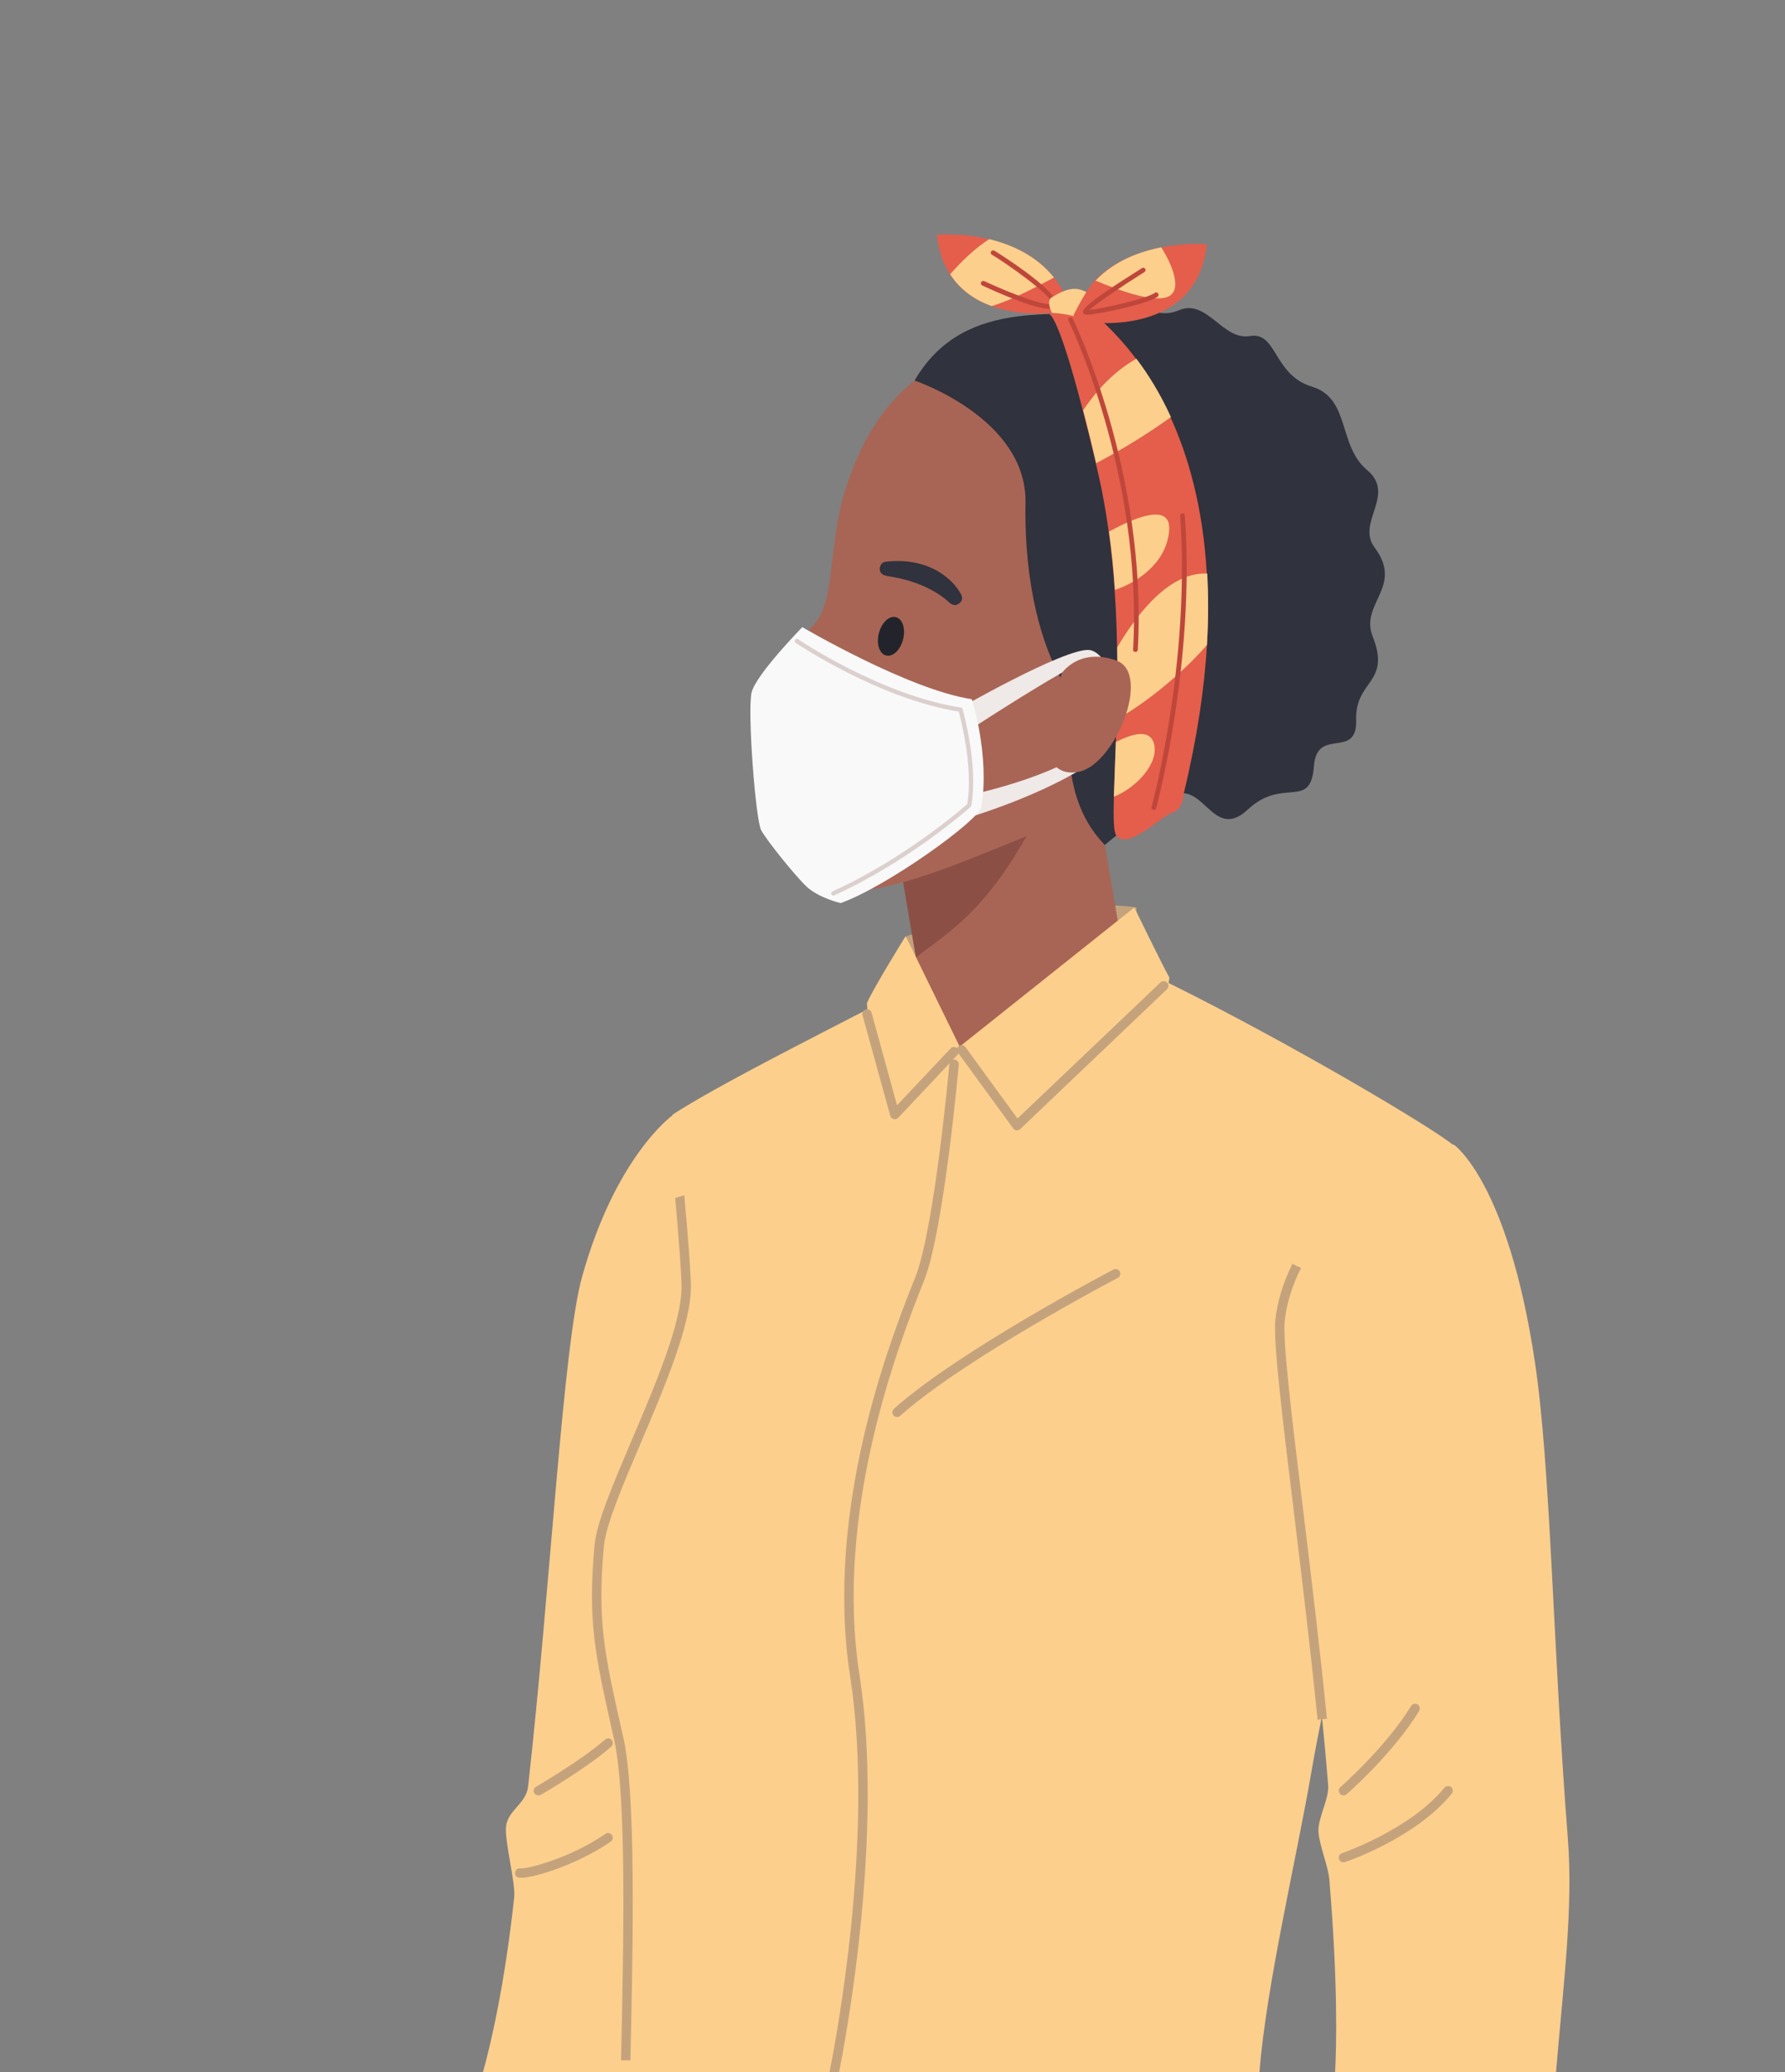 <svg version="1.1" id="Layer_1" xmlns="http://www.w3.org/2000/svg" x="0" y="0" viewBox="0 0 1179.6 1368.8" xml:space="preserve"><rect x="0" y="0" width="1179.6" height="1368.8" fill="#808080" stroke="none"/><style>.st0{fill:#fccf8d}.st1{fill:#c4a37c}.st2{fill:#a86555}.st4{fill:#30323d}.st7{fill:#e45e4b}.st8{fill:#bf463a}</style><path class="st0" d="M339.8 1253.4c-6.4 59.2-15.9 98.5-20.6 115.4h154.1c12.5-73.6 89.9-560.5-29-631.9 0 0-37.3 26.7-59.6 106.4-12.7 45.5-21 206.1-35.7 336.8-1.3 11.7-13.3 15.4-14.6 26.6-1 9.9 6.4 37.2 5.4 46.7z"/><path class="st1" d="M355.8 1186.1c-1.1 0-2.1-.6-2.7-1.5-.9-1.5-.4-3.4 1.1-4.2.3-.2 31-18.1 45.6-31.2 1.3-1.1 3.2-1 4.4.2 1.1 1.3 1 3.2-.2 4.4-15.1 13.5-45.3 31.2-46.6 31.9-.5.2-1.1.4-1.6.4zm-11.4 54.4c-.6 0-1.2 0-1.6-.1-1.7-.3-2.8-2-2.4-3.6.3-1.7 1.9-2.8 3.6-2.5 3.6.7 32.8-6.7 56.1-22.8 1.4-1 3.3-.6 4.3.8s.6 3.3-.8 4.3c-21.4 14.8-50 23.9-59.2 23.9zm254.8-622.2S692 591.5 751 599.4v41.7l-154 15.5 2.2-38.3z"/><path class="st2" d="M760.8 738.3L626.9 759l-40.2-235.7 134-20.7z"/><path d="M586.7 523.3l18.6 109.3c22.1-18.1 55.8-32.8 95.5-126.6l-114.1 17.3z" fill="#8c4f45"/><path class="st2" d="M511.7 704s91.8-38.9 96.2-56l135.9-9.5s63.3 42.3 116.8 61.5c0 0-122.3 125.5-247.6 112.7C533.2 804.5 511.7 704 511.7 704zm175.6-473.9s-95.5-20.3-129.8 97.2c-9.7 33.4-5.8 69.7-19.2 84.8-28.6 32-62.4 43.5-16.2 64 0 0 2 15.3 0 33.3-3.4 30-8 69.9 21.4 77.6 34.2 8.9 86.5-15 151.3-41.4 22.9-9.3 44.3-25.5 61.7-44.7 47.8-52.9 128.1-183.2 2-250.5-18.6-9.9-43-13-71.2-20.3z"/><path class="st4" d="M630.3 399.6c1.1.3 1.9 0 3-.6 2.4-1.3 3.1-3.8 1.9-6.2-5.3-10.2-21.4-25-50-21.7-2.7.3-4.3 3.2-3.7 5.9.6 2.6 3.2 3.3 5.8 3.7 26.9 4.1 39 16.5 39.2 16.6 1.3 1.4 2.5 2 3.8 2.3z"/><path d="M562.3 515.4c2.2-.6 3.5-3 2.9-5.2-.6-2.2-3-3.6-5.2-2.9-15 4.3-27.7 3.3-37.7.3-.1.6-.1 1.3-.2 1.9-.2 2.2-.5 4.4-.7 6.6.4.1.7.2 1.1.3 10.8 2.8 24.2 3.5 39.8-1z" fill="#ce6565"/><path d="M596.8 422.4c-1.8 7-6.8 11.8-11.3 10.6-4.4-1.1-6.5-7.7-4.7-14.7 1.8-7 6.9-11.8 11.2-10.6 4.5 1.1 6.6 7.7 4.8 14.7z" fill="#23242b"/><path class="st4" d="M604.4 251.4s74.3 24.9 73.3 80.8 11.5 94.6 23.1 115.4c11.6 20.8-6.6 73.5 29.3 110.6 0 0 23-19.6 44-31.9 21-12.3 27.2 30.3 50.5 8.5 23.4-21.9 41.5.8 43.7-28.7 1.9-26.3 28.7-3.9 27.9-30.5-.8-26.6 23.3-24 10.9-55.2-8.6-21.7 20.7-32.8 1.3-58.7-12.4-16.6 14.5-34.9-5-51.2-19.4-16.3-10.9-47.4-36.5-55.1-25.6-7.8-22.8-36.5-40.9-33.4-18.1 3.1-28.2-24.8-46.8-17.1-18.6 7.8-25-10.1-48.2-.8-23.3 9.3-92.5-11.7-126.6 47.3z"/><path class="st7" d="M797.6 426.1c-1.7 29-6.5 61.6-15.3 98 0 0-.1 10.3-7.5 12.7-7.4 2.3-29.5 25.2-37.1 15.2-1.8-2.5-2-11.6-1.6-25.5.3-9.8.8-22.1 1.3-36.1.2-4.8.3-9.9.5-15.1.4-14.6.6-30.6.3-47.5-.2-12.3-.7-25-1.6-37.9-.8-12.7-2.1-25.6-3.9-38.5-1.8-13.2-4.1-26.3-7.1-39.2-.5-2-.9-4-1.4-6-3.1-13.4-6-25-8.6-35-16.1-62.4-21.8-63.6-22.2-63.6.7-.3 20.6-10 38.1 7.5 3.9 3.9 11.1 11.1 19.3 22 7.3 9.7 15.3 22.4 22.7 38.5 11.6 25.3 21.5 59.2 24 103.3 1.1 14.5 1.1 30.2.1 47.2z"/><path class="st0" d="M762.5 491c3.9 13.3-12.3 29.9-26.4 35.3.3-9.8.8-22.1 1.3-36.1 10.7-5.5 22.3-8.8 25.1.8zm-25.7-101.3c-.8-12.7-2.1-25.6-3.9-38.5 19.1-10.5 41.3-18.8 39.7-.4-1.9 21.7-22 34.4-35.8 38.9zm37-114.2c-15.7 11.4-34.3 22.6-49.4 30.5-3.1-13.4-6-25-8.6-35 8.5-12.6 20.2-25.7 35.2-34 7.3 9.6 15.4 22.3 22.8 38.5zm23.8 150.6c-16.3 18.8-40.5 38.5-59.6 49.1.4-14.6.6-30.6.3-47.5 13.6-23.1 34.9-49.9 59.5-48.8.8 14.5.8 30.2-.2 47.2z"/><path class="st8" d="M762.5 535.1c-.1 0-.3 0-.4-.1-.8-.2-1.3-1.1-1.1-1.9.3-.9 25.8-95.2 18.9-192.3-.1-.9.6-1.6 1.4-1.7.8-.1 1.6.6 1.7 1.4 7 97.8-18.7 192.5-19 193.5-.2.7-.8 1.1-1.5 1.1zm-12.2-104.4s-.1 0 0 0c-.9 0-1.6-.7-1.5-1.5 6.5-116-42.2-216.4-42.7-217.4-.4-.8-.1-1.7.7-2.1.8-.4 1.7 0 2.1.7.5 1 49.5 102 43 218.9-.1.9-.8 1.4-1.6 1.4z"/><path class="st7" d="M707.8 204.5h-.4l-12.1 2.2s-20.4 2.6-40.1-4.5c-10.3-3.7-20.5-10.2-27.5-21-4.3-6.8-7.5-15.3-8.6-26.1 0 0 15.8-1.5 34.3 2.9 14.8 3.5 31.6 10.7 43.2 25.4 4.5 5.7 8.2 12.5 11.2 20.7.2.1 0 .2 0 .4z"/><path class="st0" d="M696.5 183.4c-11.4 5.8-27.1 14.7-41.2 18.8-10.3-3.7-20.5-10.2-27.4-21 6.7-7.7 15.9-16.9 25.8-23.2 14.6 3.5 31.1 10.7 42.8 25.4z"/><path class="st8" d="M693.3 204c-10.6 0-38.2-12.6-44.2-15.4-.8-.4-1.1-1.3-.8-2.1.4-.8 1.3-1.1 2.1-.8 22.2 10.3 42.5 17.1 44.5 14.8 1.2-5.1-33.2-28.8-39.4-32.2-.7-.4-1-1.3-.6-2.1.4-.7 1.3-1 2.1-.7.4.2 43.1 26.8 41 35.7-.2.7-.6 1.6-1.8 2.2-.7.5-1.7.6-2.9.6z"/><path class="st0" d="M695.2 206.7s-4.3-7.9 0-10.4 11.5-6.9 18.5-5c7 1.9 22.1 11.4 12.5 19-3.9 3.2-16.1-3-31-3.6z"/><path class="st7" d="M797.5 161.4c-6.2 60.6-76 51.6-76 51.6l-12-4.2c.3-1.1-.2-.1.2-1.1 0-.1 8.1-16.4 13.7-22.2 12.4-13.1 29.4-19.2 43.7-22 16.7-3.4 30.4-2.1 30.4-2.1z"/><path class="st0" d="M771.1 196.3c-10.4 3.5-33.5-5.2-47.1-10.9 12.4-13.1 29.1-19.2 43.4-22 7 11 14.8 29.1 3.7 32.9z"/><path class="st8" d="M718.1 207.9h-.3c-1.6-.1-2-1.1-2.1-1.5-.3-1.3-1.1-4.2 39-29.3.7-.5 1.7-.2 2.1.5.5.7.2 1.7-.5 2.1-15.3 9.6-31.5 20.6-36.3 25 9.7-.9 38.3-7.6 43.1-11.2.7-.5 1.7-.4 2.2.3.5.7.4 1.7-.3 2.2-6.1 4.7-39.9 11.9-46.9 11.9z"/><path d="M631.3 469.5s72.2-41.5 88.4-40.1c16.3 1.4 32.1 55.4-2.6 77.2-34.6 21.8-83.9 35.6-83.9 35.6l-4.4-14.5s50.6-8.8 83.2-27.9c32.6-19.1 15.1-63.9 5.8-62.9-9.4.9-80.4 47.5-80.4 47.5l-6.1-14.9z" fill="#efe9e8"/><path d="M530.2 414.3s70.4 41.4 112 47.6c0 0 11.9 36.5 6.4 71-1.4 9-63 53.1-93.1 63.7 0 0-14.6-3.4-22.6-11-7.5-7.1-26.2-30.3-29.9-37.2-3.7-6.8-9.2-78.9-6.3-91 3.1-12.1 33.5-43.1 33.5-43.1z" fill="#f9f9f9"/><path d="M550.3 591.6c-.4-.1-.8-.4-.9-.8-.3-.7 0-1.6.7-1.9 46.9-21.2 85-54.1 89.1-57.7 4-23.7-4.1-55.5-5.6-61.1-53-8.5-107.2-45-107.8-45.4-.7-.4-.8-1.3-.4-2s1.3-.8 2-.4c.5.4 54.9 37 107.5 45.1.6.1 1 .5 1.2 1 .4 1.5 10.5 37.1 5.8 63.8-.1.3-.2.6-.5.8-.4.4-40.3 36-90.2 58.5-.3.2-.6.2-.9.1z" fill="#dbd0ce"/><path class="st2" d="M701.7 444.7s11.3-17.1 35.9-8.4c23.8 8.5-.7 68.9-24.8 73.6-24.1 4.7-23.1-28.2-23.1-28.2l12-37z"/><path class="st0" d="M413.4 1368.8h418.9c4.6-58 24.6-141.2 34.6-199.8 17.1-99.4 93.9-412.2 93.9-412.2-13.1-11.2-106.2-66.6-188.5-107.4l.5-3.6c-4.1-7.1-23.2-46.3-23.2-46.3l-115.4 91.9-35.7-73S577 653 572.9 662.7l.3 4.1c-35.5 18.4-100.1 50.9-128.8 69.6 0 0 9.2 96.6 9.2 113.8 0 43.7-54.5 137.9-57.5 170.9-4.7 52.1.9 73.8 12.8 127.3 8.6 38.6 6.4 138.1 4.5 220.4z"/><path class="st1" d="M446.2 791.4c2.2 24.9 4.2 50.7 4.2 58.7 0 24-17.4 64.9-32.8 101-12.5 29.4-23.3 54.7-24.7 69.6-4.6 50.3.4 72.5 11.3 121.3l1.6 7c8.3 37.1 6.4 132.7 4.6 212.1h6.2c1.8-79.7 3.7-175.7-4.7-213.4l-1.6-7c-10.8-48.1-15.7-70.1-11.2-119.4 1.3-13.9 12.4-40 24.2-67.7 15.6-36.6 33.3-78.1 33.3-103.5 0-8.4-2.1-35.1-4.4-60.5-1.9.6-3.9 1.2-6 1.8zm146.6 144.7c-.8 0-1.7-.3-2.3-1-1.1-1.3-1-3.2.2-4.4 43.2-38.6 144.1-91.5 145.1-92 1.5-.8 3.4-.2 4.2 1.3.8 1.5.2 3.4-1.3 4.2-1 .5-101.2 53.1-143.9 91.2-.5.4-1.3.7-2 .7zM672 746.7h-.3c-.9-.1-1.7-.5-2.2-1.3L633 695.3c-1-1.4-.7-3.3.7-4.3s3.3-.7 4.3.7l34.4 47.2 94.5-89.9c1.2-1.2 3.2-1.1 4.4.1 1.2 1.2 1.1 3.2-.1 4.4l-97 92.4c-.6.5-1.4.8-2.2.8z"/><path class="st1" d="M591.3 739.4c-.2 0-.5 0-.8-.1-1.1-.3-1.9-1.1-2.2-2.2L570 670.7c-.5-1.7.5-3.4 2.2-3.8 1.6-.5 3.4.5 3.8 2.2l16.8 61.1 35.4-37.6c1.2-1.2 3.1-1.3 4.4-.1 1.2 1.2 1.3 3.1.1 4.4l-39.2 41.6c-.6.6-1.4.9-2.2.9z"/><path class="st1" d="M548.2 1368.8h6.3c4.2-20.8 29.9-156.7 13.5-262.2-17-109.2 26.7-220 41-256.4l1.8-4.5c12.9-33.2 22.4-137.9 22.8-142.3.2-1.7-1.1-3.2-2.8-3.4-1.7-.2-3.2 1.1-3.4 2.8-.1 1.1-9.8 108.3-22.4 140.6l-1.8 4.5c-14.5 36.8-58.6 148.8-41.4 259.6 16.7 107-10.5 245.8-13.6 261.3z"/><path class="st0" d="M871.3 1210.4c.8 9.5 6.4 22.2 7.2 31.5 5.7 68.1 4.7 109.6 3.8 126.9h146c4.8-58 11.4-107.6 7.8-154.2-10.1-128.9-11.2-244.3-21.8-315-17.8-118.8-53.5-143.4-53.5-143.4-51.8 3.9-109.6 63.2-114.9 116-2.7 27.1 22 184.7 31.8 307 .8 9.2-7.1 22.2-6.4 31.2z"/><path class="st1" d="M849 872.7c1.2-11.6 5-23.5 10.8-35.1-2-.8-3.9-1.7-5.7-2.8-6 12.2-10 24.9-11.3 37.2-1.5 14.5 4.6 63.9 12.2 126.6 5.3 43.6 11.1 91.5 15.7 137.5 2-.3 4.1-.5 6.2-.6-4.6-46.1-10.4-94.1-15.7-137.7-7.3-59.7-13.6-111.3-12.2-125.1zm38.8 313.4c-.9 0-1.7-.4-2.3-1.1-1.1-1.3-1-3.3.3-4.4.3-.3 30.1-26.4 46.7-53.6.9-1.5 2.8-1.9 4.3-1 1.5.9 1.9 2.8 1 4.3-17.1 28-46.7 54-48 55.1-.5.4-1.2.7-2 .7zm0 44.2c-1.3 0-2.5-.8-2.9-2.1-.6-1.6.3-3.4 1.9-3.9.4-.2 45.2-15.6 67.7-43.3 1.1-1.3 3-1.5 4.4-.5 1.3 1.1 1.5 3 .5 4.4-23.6 29.1-68.6 44.6-70.5 45.2-.4.2-.7.2-1.1.2z"/></svg>